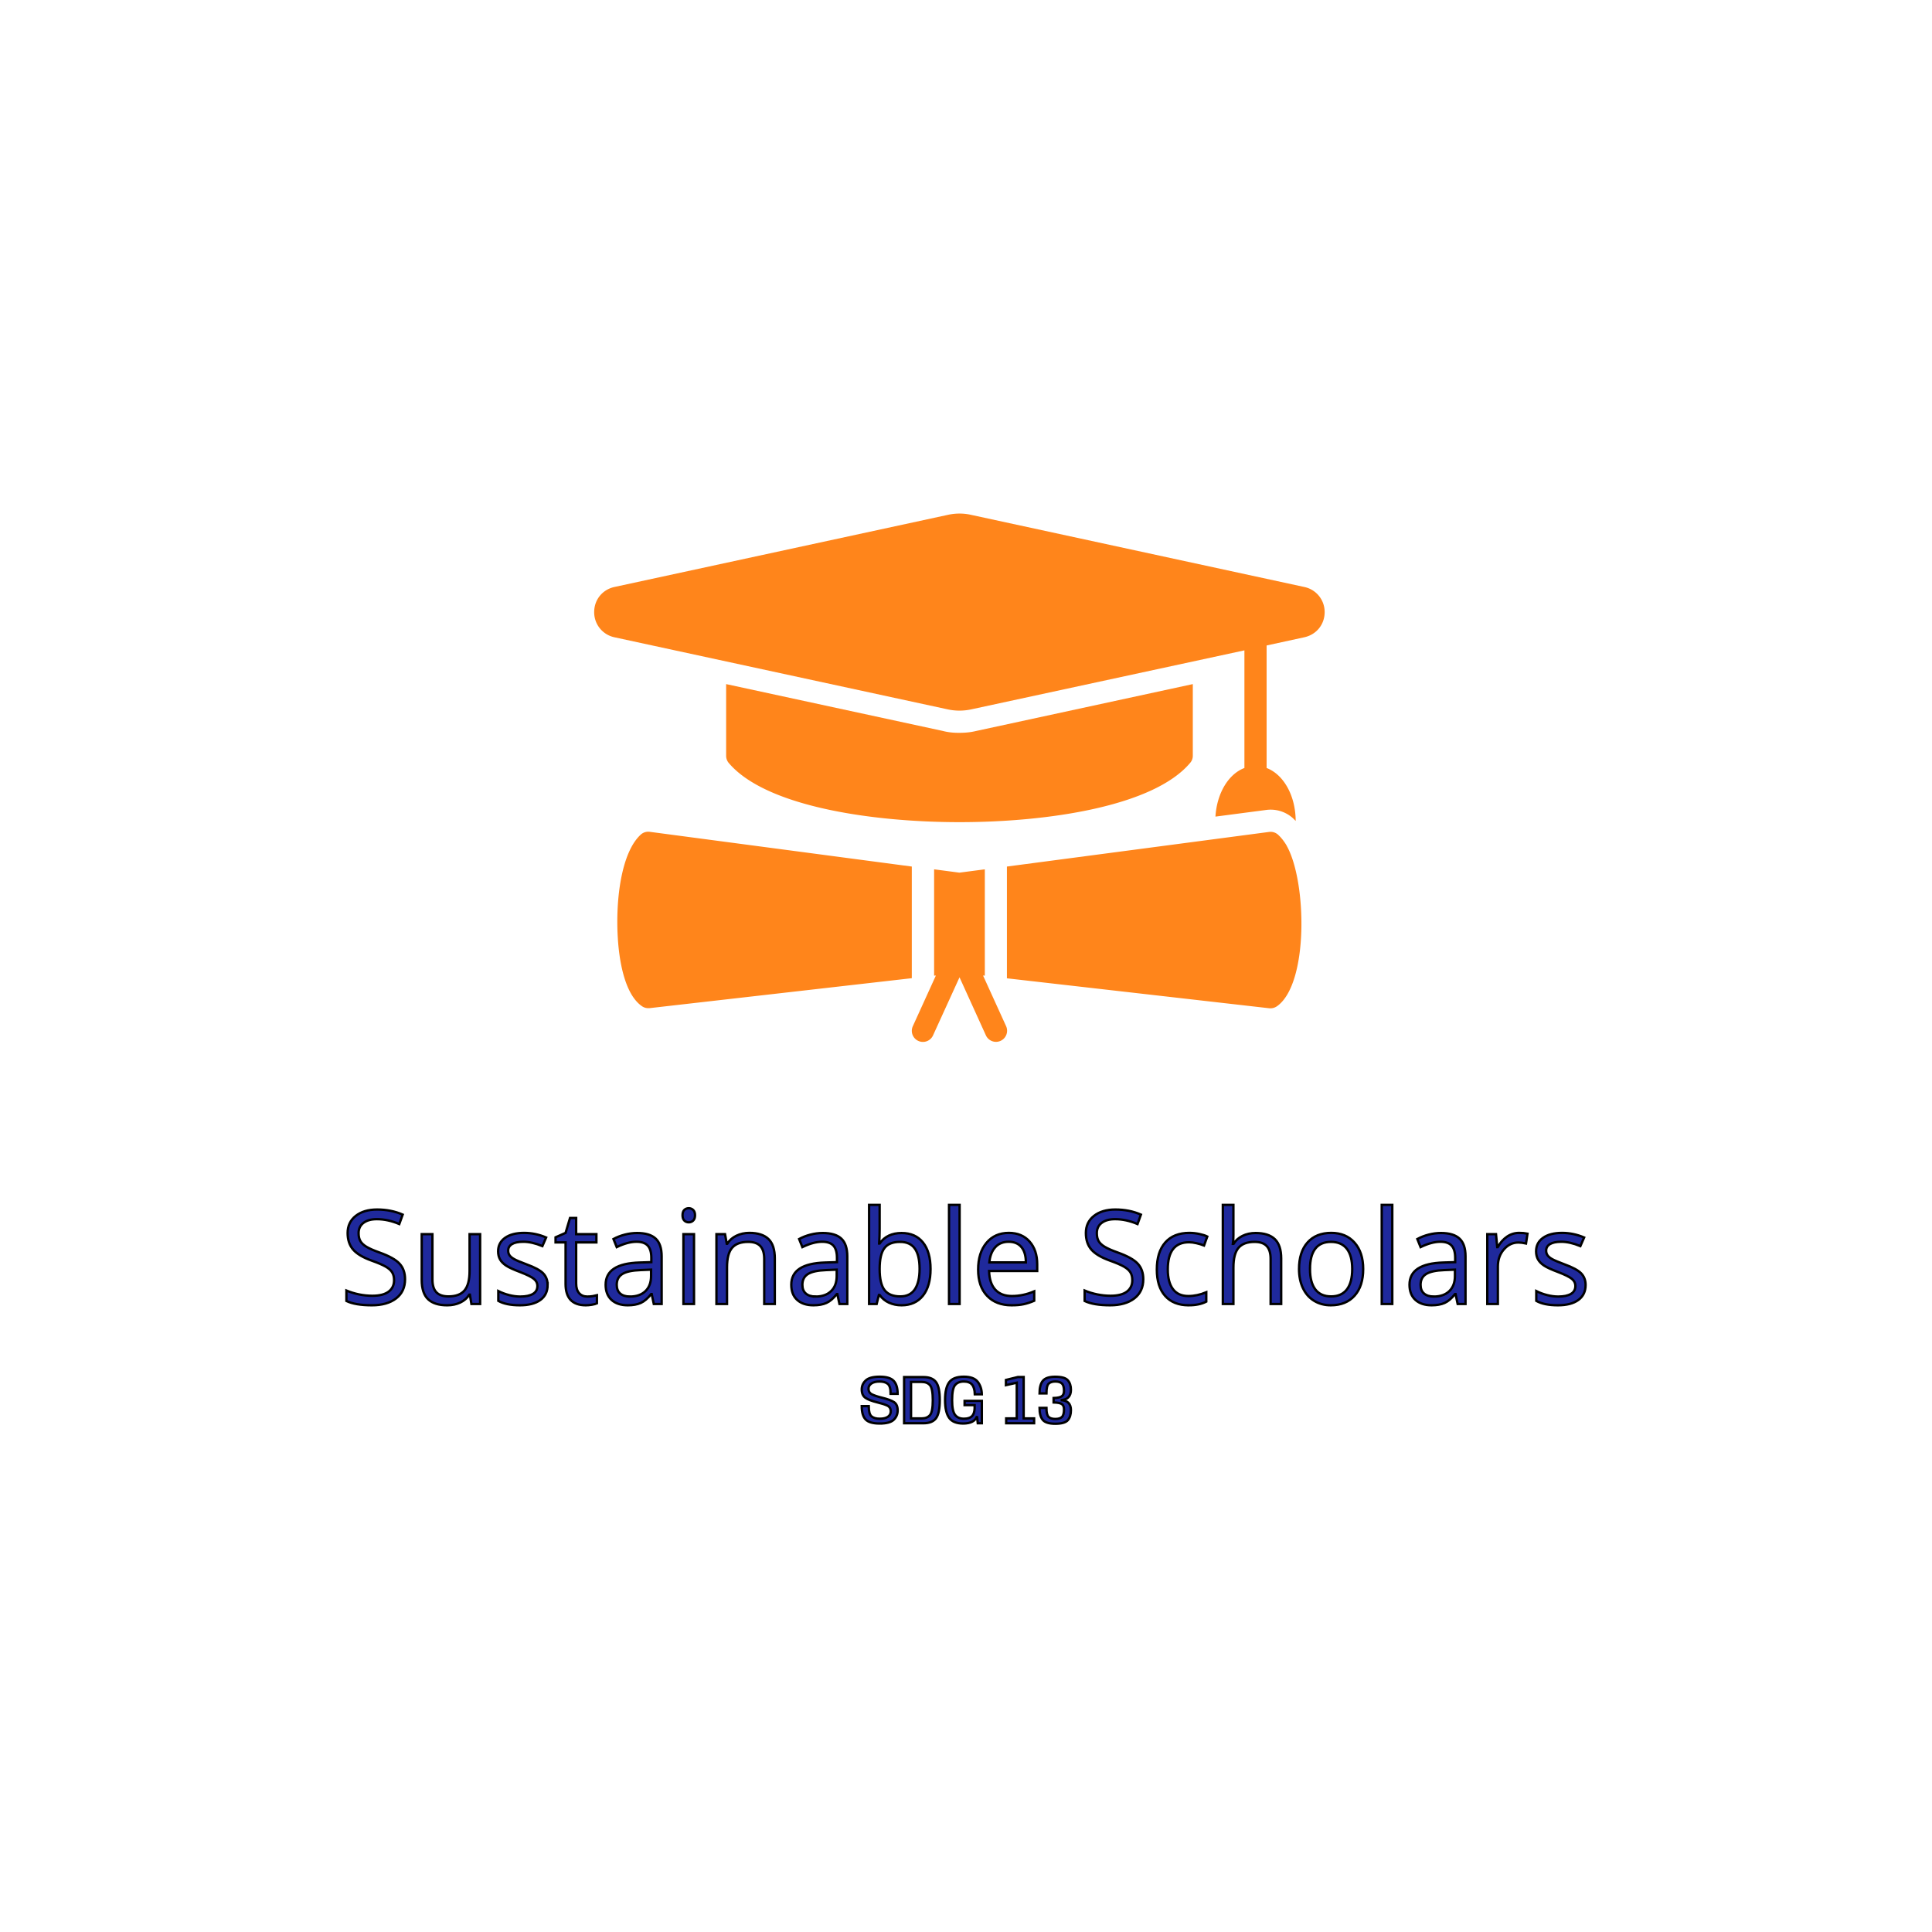 <svg xmlns="http://www.w3.org/2000/svg" xml:space="preserve" width="1500" height="1500" data-id="lg_oXHetU2yQdC3GFQEfo" data-version="1"><path fill="#fff" stroke="transparent" d="M0 0h1500v1500H0z"/><g data-padding="20"><g fill="#1f299c" stroke="null" transform="translate(-654.175 -659.287)scale(1.826)"><filter id="a" width="176%" height="246%" x="-38%" y="-73%"><feGaussianBlur in="SourceAlpha" stdDeviation="5"/><feOffset dx="2" dy="2" result="oBlur"/><feFlood flood-color="#fff" flood-opacity="0"/><feComposite in2="oBlur" operator="in"/><feMerge><feMergeNode/><feMergeNode in="SourceGraphic"/></feMerge></filter><path d="M730.331 964.325q4.27 0 5.94-1.61 1.66-1.62 1.66-3.96 0-2.5-1.53-3.52-1.54-1.02-5.23-1.92-2.65-.65-4.14-1.38t-1.49-2.43q0-1.34 1.22-2.19 1.23-.85 3.49-.85 2.24 0 3.46.99 1.23.99 1.23 4.23h2.98q0-3.71-1.67-5.49-1.66-1.78-5.97-1.78-4.21 0-5.92 1.59-1.7 1.58-1.7 3.82 0 2.46 1.55 3.55t5.14 1.98q2.69.64 4.17 1.34 1.47.71 1.47 2.47 0 1.44-1.2 2.27-1.21.84-3.49.84-2.29 0-3.48-1-1.19-1.01-1.19-4.35h-2.98q0 3.92 1.65 5.66t6.03 1.74Zm10.34-19.75v19.63h8.24q3.71 0 5.32-2.12 1.6-2.12 1.6-7.69 0-5.59-1.6-7.7-1.6-2.12-5.32-2.12Zm7.46 17.57h-4.51v-15.5h4.51q2.38 0 3.56 1.41 1.18 1.42 1.18 6.34 0 4.9-1.18 6.32-1.18 1.43-3.56 1.43Zm17.68 2.18q4.8-.03 5.87-3.1l.31 2.98h1.73v-9.52h-7.33v1.82h4.26v1.44q-.09 2.25-1.17 3.29t-3.41 1.04q-2.49 0-3.74-1.64-1.25-1.65-1.25-6.21 0-4.9 1.25-6.43t3.74-1.53q2.4 0 3.5 1.33t1.17 4.11h2.98q-.07-3.17-1.76-5.33t-5.9-2.16q-4.44 0-6.21 2.35-1.76 2.35-1.76 7.57 0 5.18 1.74 7.58 1.73 2.41 5.98 2.41Zm18.26-2.18v2.06h11.88v-2.06h-4.44v-17.6h-2.45l-5.09 1.25v2.21l4.6-1.04v15.18Zm20.87 2.27q4.03 0 5.35-1.52 1.31-1.52 1.31-4.27 0-2.02-1.07-3.11-1.08-1.08-3.3-1.14 2.21-.08 3.29-1.22 1.08-1.13 1.08-3.17 0-2.56-1.33-4.06-1.33-1.49-5.33-1.49-3.85 0-5.27 1.72t-1.42 5.37h2.94q0-3.24.95-4.16.96-.91 2.82-.91 1.89 0 2.8.85.9.85.9 3.13 0 1.6-.95 2.29t-3.47.75v1.89q2.52.05 3.47.68t.95 2.27q0 2.37-.88 3.22-.89.84-2.82.84-1.94 0-2.85-.87-.92-.87-.92-3.83h-2.94q0 3.44 1.38 5.09 1.37 1.65 5.31 1.65Z" filter="url(#a)" font-family="Anybody" font-size="29.084"/></g><path fill="#1f299c" stroke="null" stroke-width="1.826" d="M314.467 993.183q0 9.547-6.918 14.878-6.937 5.349-18.803 5.349-12.852 0-19.789-3.323v-8.105q4.454 1.88 9.694 2.975 5.257 1.077 10.387 1.077 8.415 0 12.669-3.194 4.253-3.177 4.253-8.872 0-3.76-1.515-6.152-1.497-2.41-5.038-4.436t-10.753-4.6q-10.095-3.615-14.421-8.544-4.327-4.947-4.327-12.925 0-8.36 6.28-13.29 6.28-4.947 16.612-4.947 10.79 0 19.844 3.943l-2.629 7.32q-8.945-3.76-17.415-3.76-6.664 0-10.424 2.885-3.76 2.866-3.76 7.959 0 3.76 1.387 6.152 1.387 2.41 4.673 4.4 3.286 2.007 10.059 4.435 11.373 4.053 15.663 8.708 4.271 4.637 4.271 12.067Zm12.962-34.977h8.306v35.178q0 6.626 3.012 9.876 3.03 3.267 9.456 3.267 8.507 0 12.432-4.637 3.943-4.655 3.943-15.188v-28.496h8.196v54.218h-6.772l-1.187-7.284h-.438q-2.52 4.016-7.01 6.134-4.472 2.136-10.205 2.136-9.894 0-14.823-4.71-4.91-4.692-4.91-15.024Zm97.738 39.431q0 7.558-5.641 11.665t-15.827 4.108q-10.79 0-16.813-3.414v-7.613q3.906 1.972 8.379 3.104 4.472 1.15 8.635 1.15 6.425 0 9.894-2.063 3.45-2.045 3.45-6.243 0-3.177-2.738-5.422-2.757-2.245-10.716-5.312-7.558-2.83-10.752-4.93t-4.747-4.764q-1.551-2.683-1.551-6.39 0-6.626 5.385-10.46t14.787-3.833q8.762 0 17.105 3.56l-2.903 6.681q-8.16-3.359-14.805-3.359-5.823 0-8.799 1.826-2.957 1.825-2.957 5.038 0 2.173 1.113 3.706t3.578 2.92 9.493 4.017q9.657 3.505 13.034 7.065 3.396 3.56 3.396 8.963Zm30.851 9q2.19 0 4.217-.329t3.213-.657v6.28q-1.333.639-3.943 1.059-2.592.42-4.673.42-15.718 0-15.718-16.576v-32.239h-7.777v-3.961l7.777-3.414 3.45-11.574h4.765v12.56h15.717v6.39H447.33v31.89q0 4.893 2.318 7.522t6.371 2.629Zm57.687 5.787h-6.098l-1.624-7.722h-.402q-4.053 5.093-8.087 6.9-4.016 1.808-10.059 1.808-8.068 0-12.632-4.163-4.582-4.144-4.582-11.81 0-16.43 26.269-17.215l9.2-.293v-3.377q0-6.37-2.756-9.42-2.738-3.03-8.78-3.03-6.773 0-15.317 4.144l-2.537-6.28q4.016-2.172 8.78-3.413 4.783-1.242 9.584-1.242 9.694 0 14.367 4.308t4.674 13.801Zm-24.645-5.787q7.667 0 12.049-4.217 4.38-4.199 4.38-11.756v-4.911l-8.214.347q-9.785.347-14.111 3.048t-4.327 8.38q0 4.454 2.684 6.772 2.701 2.337 7.54 2.337Zm49.764-48.431v54.218h-8.215v-54.218Zm-8.909-14.696q0-2.811 1.388-4.125t3.468-1.315q1.972 0 3.414 1.351 1.424 1.333 1.424 4.09 0 2.774-1.424 4.143-1.442 1.351-3.414 1.351-2.081 0-3.468-1.35-1.388-1.37-1.388-4.145Zm71.634 68.914h-8.215v-35.069q0-6.626-3.012-9.894-3.03-3.268-9.456-3.268-8.507 0-12.469 4.6-3.943 4.601-3.943 15.19v28.44h-8.215v-54.217h6.682l1.332 7.43h.384q2.537-4.017 7.083-6.207 4.545-2.209 10.131-2.209 9.803 0 14.75 4.728 4.948 4.71 4.948 15.097Zm56.28 0h-6.079l-1.642-7.722h-.384q-4.07 5.093-8.087 6.9-4.034 1.808-10.077 1.808-8.05 0-12.632-4.163-4.582-4.144-4.582-11.81 0-16.43 26.269-17.215l9.2-.293v-3.377q0-6.37-2.738-9.42-2.756-3.03-8.78-3.03-6.773 0-15.335 4.144l-2.52-6.28q3.999-2.172 8.782-3.413 4.764-1.242 9.565-1.242 9.694 0 14.367 4.308t4.673 13.801Zm-24.626-5.787q7.667 0 12.03-4.217 4.382-4.199 4.382-11.756v-4.911l-8.215.347q-9.785.347-14.111 3.048t-4.327 8.38q0 4.454 2.702 6.772 2.683 2.337 7.54 2.337Zm66.76-49.326q10.697 0 16.593 7.302 5.915 7.302 5.915 20.647 0 13.363-5.951 20.756-5.97 7.394-16.558 7.394-5.275 0-9.657-1.954t-7.356-6.006h-.585l-1.734 6.974h-5.878V935.46h8.197v18.693q0 6.28-.384 11.282h.384q5.75-8.124 17.013-8.124Zm-1.187 6.882q-8.398 0-12.103 4.82-3.724 4.82-3.724 16.247t3.815 16.357q3.815 4.91 12.213 4.91 7.576 0 11.281-5.513t3.706-15.845q0-10.588-3.706-15.791-3.705-5.185-11.482-5.185Zm46.259-28.733v76.964h-8.215V935.46Zm40.307 77.95q-12.012 0-18.967-7.32t-6.955-20.337q0-13.107 6.462-20.811 6.444-7.722 17.324-7.722 10.205 0 16.138 6.7t5.933 17.689v5.184h-37.35q.255 9.548 4.819 14.495 4.582 4.947 12.888 4.947 8.763 0 17.324-3.65v7.32q-4.363 1.862-8.251 2.683-3.87.822-9.365.822Zm-2.227-49.308q-6.535 0-10.406 4.254-3.888 4.253-4.582 11.756h28.35q0-7.758-3.468-11.884t-9.894-4.126Zm104.511 29.08q0 9.548-6.919 14.879-6.937 5.349-18.803 5.349-12.851 0-19.788-3.323v-8.105q4.454 1.88 9.693 2.975 5.258 1.077 10.387 1.077 8.416 0 12.67-3.194 4.253-3.177 4.253-8.872 0-3.76-1.515-6.152-1.497-2.41-5.039-4.436t-10.752-4.6q-10.095-3.615-14.421-8.544-4.327-4.947-4.327-12.925 0-8.36 6.28-13.29 6.28-4.947 16.612-4.947 10.789 0 19.843 3.943l-2.628 7.32q-8.945-3.76-17.397-3.76-6.682 0-10.442 2.885-3.761 2.866-3.761 7.959 0 3.76 1.387 6.152 1.388 2.41 4.674 4.4 3.286 2.007 10.058 4.435 11.373 4.053 15.663 8.708 4.272 4.637 4.272 12.067Zm35.214 20.228q-11.774 0-18.218-7.248-6.463-7.247-6.463-20.5 0-13.6 6.554-21.03 6.553-7.412 18.675-7.412 3.907 0 7.813.84t6.134 1.971l-2.52 6.974q-2.72-1.077-5.932-1.79-3.213-.73-5.696-.73-16.52 0-16.52 21.067 0 10.004 4.034 15.334 4.034 5.35 11.938 5.35 6.791 0 13.91-2.922v7.266q-5.44 2.83-13.709 2.83Zm71.871-.986h-8.215v-35.069q0-6.626-3.012-9.894t-9.438-3.268q-8.562 0-12.505 4.656-3.925 4.636-3.925 15.224v28.35h-8.214V935.46h8.214v23.293q0 4.2-.401 6.974h.493q2.428-3.907 6.9-6.152 4.491-2.264 10.223-2.264 9.93 0 14.915 4.728 4.965 4.728 4.965 15.006Zm63.656-27.164q0 13.253-6.681 20.701-6.664 7.449-18.438 7.449-7.284 0-12.907-3.414-5.64-3.414-8.707-9.803-3.067-6.371-3.067-14.933 0-13.253 6.626-20.647t18.402-7.393q11.373 0 18.072 7.558 6.7 7.576 6.7 20.482Zm-41.293 0q0 10.387 4.144 15.827 4.162 5.44 12.23 5.44 8.051 0 12.232-5.403 4.18-5.422 4.18-15.864 0-10.332-4.18-15.7t-12.341-5.367q-8.05 0-12.158 5.294t-4.107 15.773Zm63.893-49.8v76.964h-8.197V935.46Zm56.847 76.964h-6.098l-1.624-7.722h-.402q-4.053 5.093-8.087 6.9t-10.059 1.808q-8.068 0-12.632-4.163-4.582-4.144-4.582-11.81 0-16.43 26.269-17.215l9.2-.293v-3.377q0-6.37-2.756-9.42-2.738-3.03-8.78-3.03-6.773 0-15.335 4.144l-2.52-6.28q4.017-2.172 8.781-3.413 4.783-1.242 9.566-1.242 9.694 0 14.367 4.308 4.692 4.309 4.692 13.801Zm-24.645-5.787q7.667 0 12.048-4.217 4.382-4.199 4.382-11.756v-4.911l-8.215.347q-9.785.347-14.13 3.048-4.326 2.702-4.326 8.38 0 4.454 2.702 6.772 2.701 2.337 7.54 2.337Zm66.285-49.417q3.614 0 6.48.584l-1.15 7.63q-3.359-.748-5.933-.748-6.572 0-11.245 5.35-4.673 5.33-4.673 13.307v29.08h-8.215v-54.217h6.773l.949 10.04h.401q3.013-5.294 7.266-8.16t9.347-2.866Zm51.589 40.417q0 7.558-5.64 11.665t-15.828 4.108q-10.789 0-16.813-3.414v-7.613q3.906 1.972 8.379 3.104 4.472 1.15 8.635 1.15 6.425 0 9.894-2.063 3.45-2.045 3.45-6.243 0-3.177-2.738-5.422t-10.716-5.312q-7.558-2.83-10.752-4.93t-4.747-4.764q-1.551-2.683-1.551-6.39 0-6.626 5.385-10.46t14.787-3.833q8.762 0 17.123 3.56l-2.92 6.681q-8.16-3.359-14.787-3.359-5.842 0-8.818 1.826-2.957 1.825-2.957 5.038 0 2.173 1.114 3.706t3.578 2.92q2.482 1.388 9.492 4.017 9.657 3.505 13.034 7.065 3.396 3.56 3.396 8.963Z" font-family="Open Sans" font-size="55.49"/><path fill="#ff851b" d="M926.092 531.131v55.662q0 3.102-2.068 5.515c-28.606 33.949-111.238 46.012-179.05 46.012s-150.53-12.063-179.222-46.012a8.62 8.62 0 0 1-1.982-5.515v-55.662l168.193 36.362q5.86 1.55 13.011 1.464 7.066 0 12.667-1.378Z"/><path fill="#ff851b" d="M1028.456 475.21c0 9.65-6.376 17.492-15.768 19.56l-29.296 6.376v95.125c13.097 4.998 22.489 21.283 22.575 41.101l-2.068-2.068a25.85 25.85 0 0 0-20.765-6.462l-39.464 5.17c1.12-18.267 10.168-33.088 22.49-37.74v-91.335l-212.224 45.84a43.1 43.1 0 0 1-18.009 0L477.003 494.77a19.82 19.82 0 0 1-15.682-19.56c0-9.478 6.29-17.405 15.682-19.473l258.924-56.007c5.773-1.292 12.063-1.379 18.009 0l258.752 56.007a19.82 19.82 0 0 1 15.768 19.473M763.241 757.4l1.379.085V674.94l-19.732 2.585-19.645-2.585v82.545l1.378-.086-17.922 39.377a8.618 8.618 0 0 0 15.682 7.152l20.593-45.15 20.508 45.15a8.618 8.618 0 0 0 15.681-7.152Zm-55.317-84.614-203.52-26.97a8.62 8.62 0 0 0-6.894 2.154c-14.993 13.614-19.732 50.148-17.836 80.392.948 15.596 4.739 43.168 18.698 52.819q2.24 1.55 4.911 1.55h.948l203.693-23.264Zm290.978-16.372q-3.102-5.17-6.635-8.358a8.62 8.62 0 0 0-6.893-2.154l-203.607 26.884v86.767l203.78 23.265q3.187.258 5.858-1.551c24.73-17.233 23.265-97.108 7.497-124.766"/><path fill="transparent" stroke="transparent" stroke-width="1.898" d="M250 384.725h1000v730.55H250z"/></g></svg>